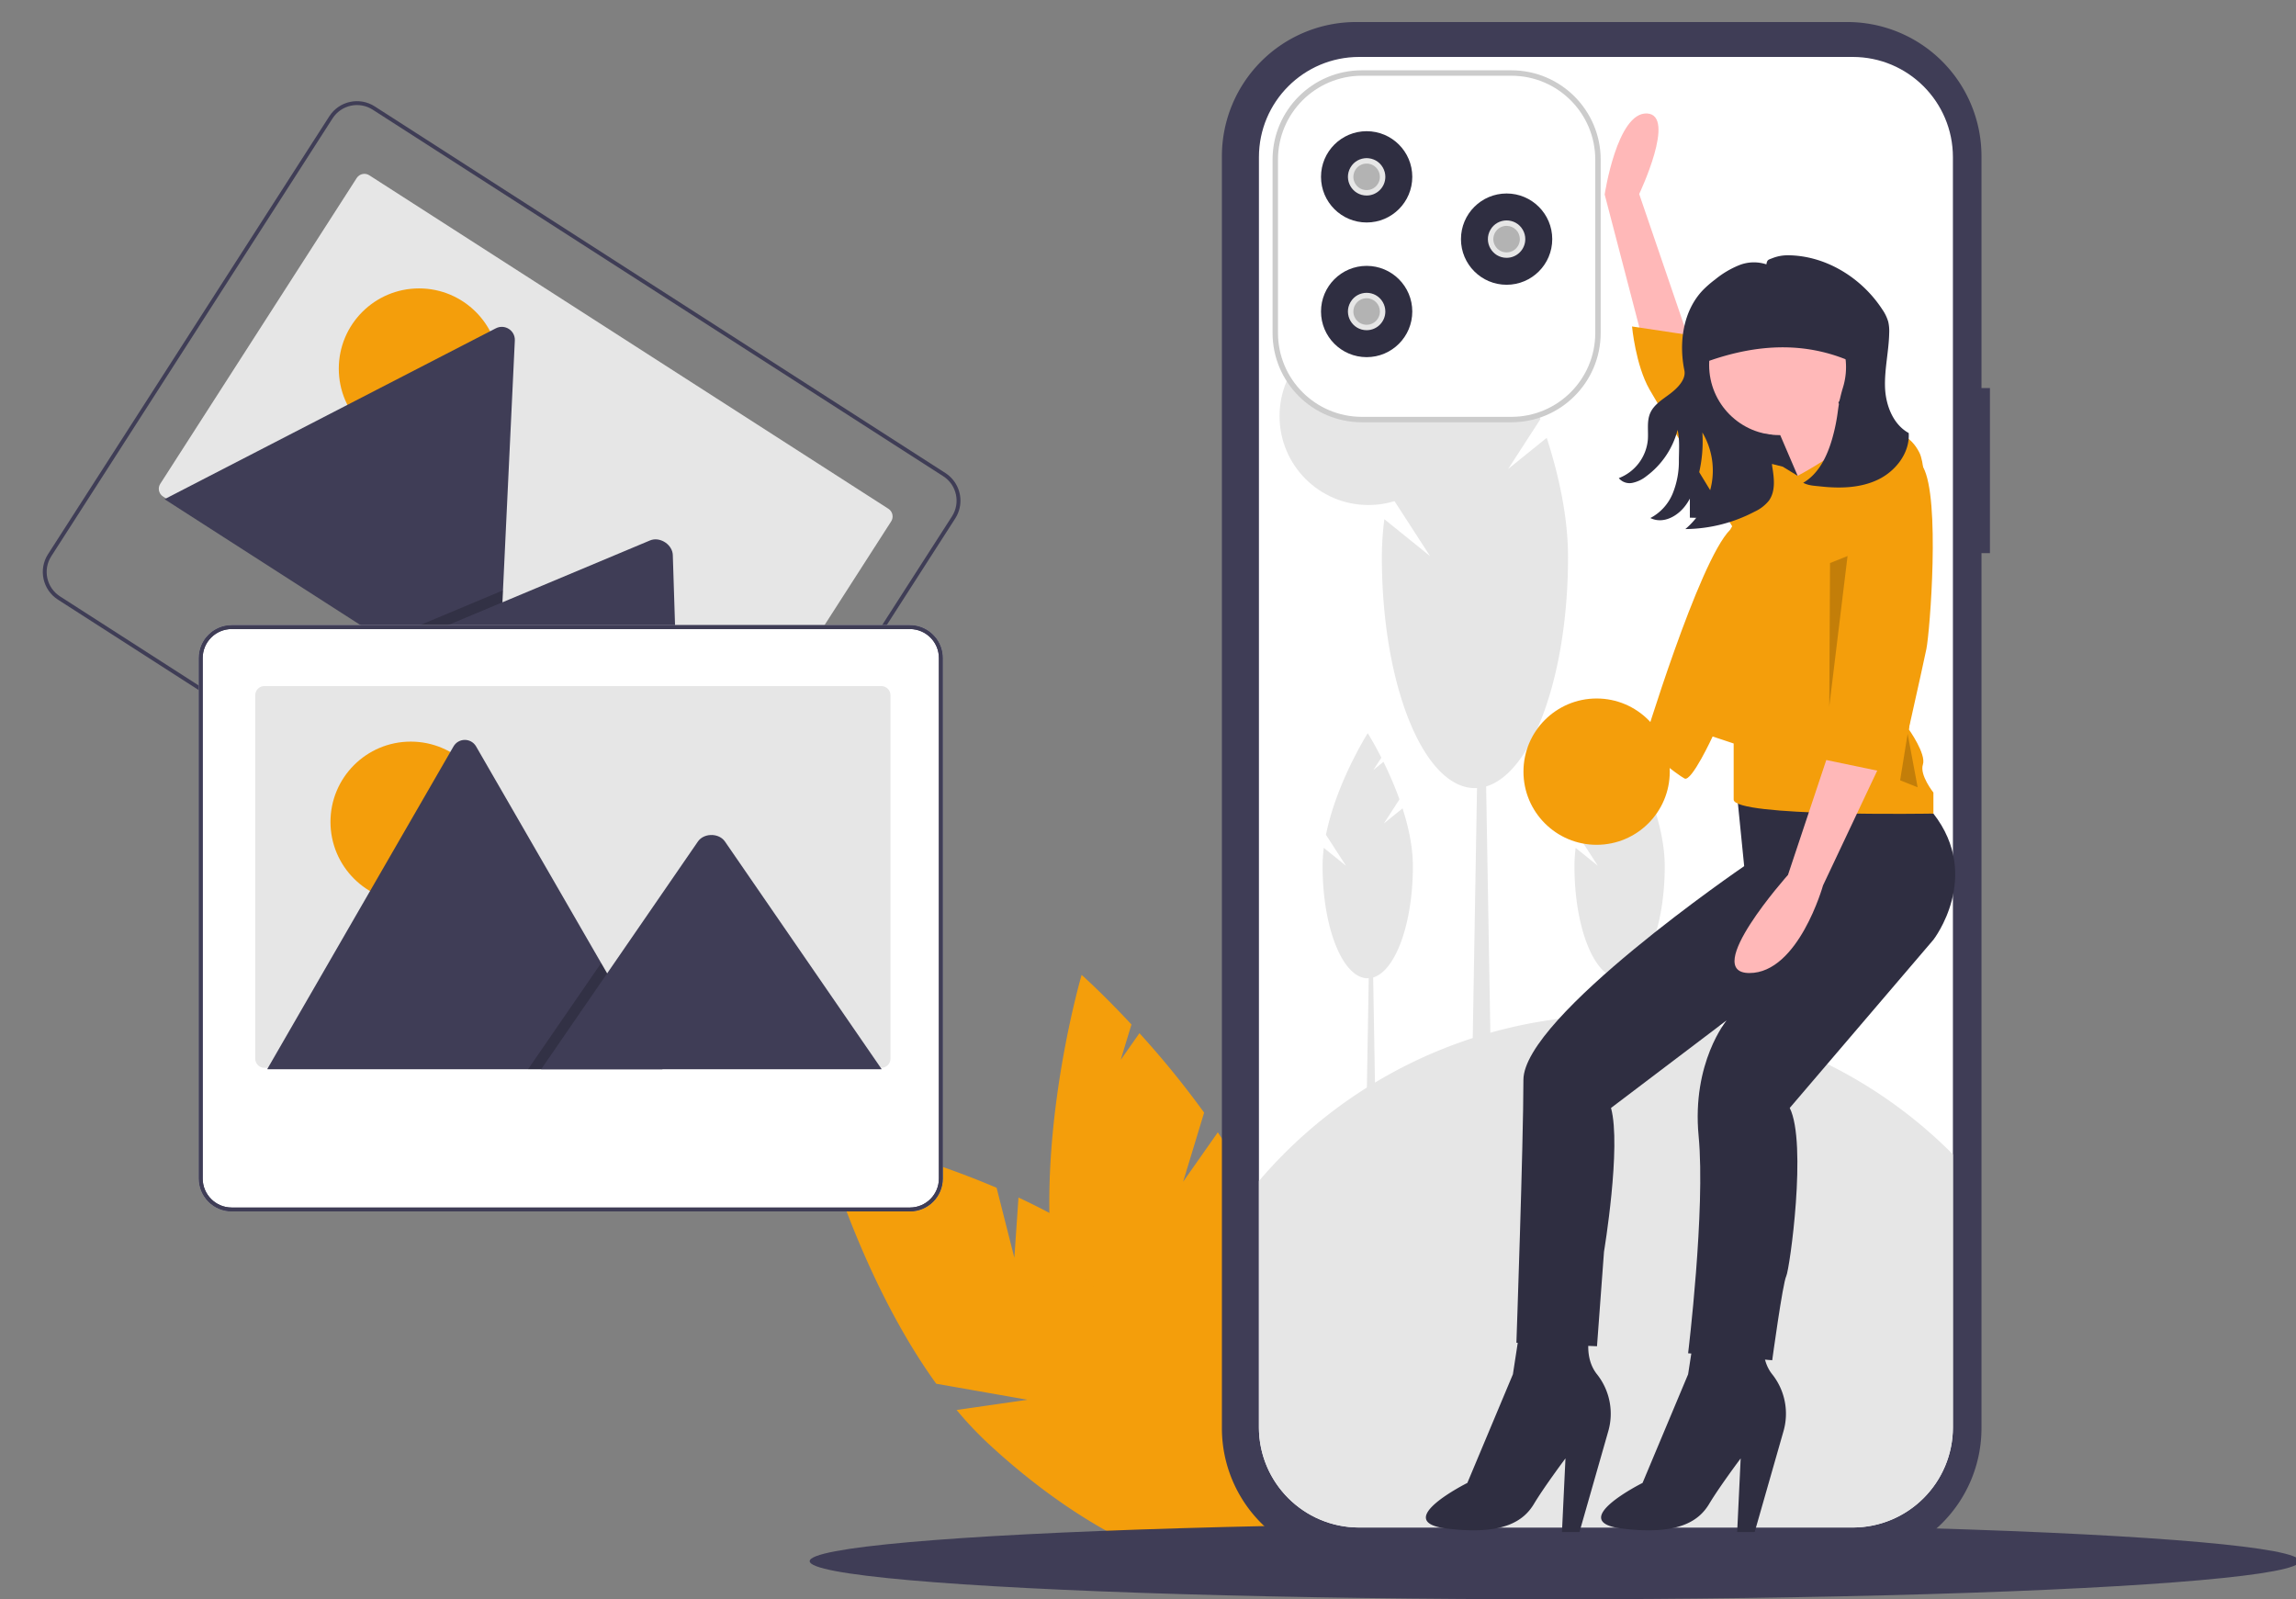 <?xml version="1.0" encoding="utf-8"?>
<svg viewBox="-382.574 -10.41 1084.839 755.604" xmlns="http://www.w3.org/2000/svg">
  <rect x="-382.574" y="-10.41" width="1084.839" height="755.604" fill="#808080" stroke="none"/>
  <path d="M344.694,661.251l-8.387-33.073A429.461,429.461,0,0,0,290.742,611.834l-1.058,15.371L285.39,610.271c-19.202-5.482-32.265-7.896-32.265-7.896s17.649,67.097,54.661,118.393l43.124,7.572-33.501,4.832A173.751,173.751,0,0,0,332.395,749.052c53.84,49.97,113.807,72.894,133.938,51.203s-7.195-79.784-61.035-129.754c-16.691-15.491-37.658-27.922-58.646-37.705Z" transform="matrix(1, 0, 0, 1, -248, -77.403)" fill="#f49e0b"/>
  <path d="M424.443,625.33l9.916-32.647a429.465,429.465,0,0,0-30.557-37.544L394.951,567.75l5.077-16.715c-13.604-14.618-23.539-23.438-23.539-23.438s-19.575,66.561-14.405,129.604l33.002,28.773L363.909,672.793a173.751,173.751,0,0,0,4.621,21.341c20.26,70.607,59.745,121.228,88.19,113.065s35.081-72.017,14.821-142.624c-6.281-21.889-17.804-43.368-30.714-62.592Z" transform="matrix(1, 0, 0, 1, -248, -77.403)" fill="#f49e0b"/>
  <ellipse cx="352" cy="727.194" rx="352" ry="18" fill="#3f3d56" transform="matrix(1, 0, 0, 1, 0, 1.4210854715202004e-14)"/>
  <path d="M805.654,250.35h-3.999V140.805a63.402,63.402,0,0,0-63.402-63.402H506.166a63.402,63.402,0,0,0-63.402,63.402V741.779a63.402,63.402,0,0,0,63.402,63.402H738.253a63.402,63.402,0,0,0,63.402-63.402V328.326h3.999Z" transform="matrix(1, 0, 0, 1, -248, -77.403)" fill="#3f3d56"/>
  <path d="M 788.16 141.247 L 788.16 741.337 C 788.16 767.488 766.961 788.687 740.81 788.687 L 507.61 788.687 C 481.459 788.687 460.26 767.488 460.26 741.337 L 460.26 141.247 C 460.26 115.096 481.459 93.897 507.61 93.897 L 535.9 93.897 C 529.879 108.692 540.757 124.875 556.73 124.887 L 494.499 150.045 C 510.472 150.033 524.82 108.691 518.8 93.897 L 740.81 93.897 C 766.961 93.897 788.16 115.096 788.16 141.247 Z" transform="matrix(1, 0, 0, 1, -248, -77.403)" fill="#fff"/>
  <path d="M788.16,612.407v128.93a47.351,47.351,0,0,1-47.35,47.35H507.61a47.351,47.351,0,0,1-47.35-47.35v-116.36a222.971,222.971,0,0,1,327.9-12.57Z" transform="matrix(1, 0, 0, 1, -248, -77.403)" fill="#e6e6e6"/>
  <polygon points="322.174 511.167 312.75 511.167 315.891 327.064 319.033 327.064 322.174 511.167" fill="#e6e6e6" transform="matrix(1, 0, 0, 1, 0, 1.4210854715202004e-14)"/>
  <path d="M578.028,288.559l15.214-23.512a352.497,352.497,0,0,0-15.608-36.537l-9.838,7.946,7.789-12.038c-7.423-14.613-13.265-23.82-13.265-23.82s-30.512,48.081-40.705,98.988l19.523,30.171L519.525,312.301a142.61,142.61,0,0,0-1.186,17.883c0,60.291,19.691,109.166,43.981,109.166s43.981-48.875,43.981-109.166c0-18.691-4.228-38.245-10.061-56.334Z" transform="matrix(1, 0, 0, 1, -248, -77.403)" fill="#e6e6e6"/>
  <polygon points="267.479 524.167 262.908 524.167 264.432 434.879 265.955 434.879 267.479 524.167" fill="#e6e6e6" transform="matrix(1, 0, 0, 1, 0, 1.4210854715202004e-14)"/>
  <path d="M519.288,456.068l7.378-11.403a170.957,170.957,0,0,0-7.57-17.72l-4.771,3.854,3.778-5.838c-3.6-7.087-6.433-11.552-6.433-11.552s-14.798,23.319-19.742,48.008l9.468,14.633-10.482-8.466a69.165,69.165,0,0,0-.575,8.673c0,29.24,9.55,52.945,21.33,52.945S533,505.496,533,476.255c0-9.065-2.051-18.549-4.88-27.321Z" transform="matrix(1, 0, 0, 1, -248, -77.403)" fill="#e6e6e6"/>
  <polygon points="386.479 524.167 381.908 524.167 383.432 434.879 384.955 434.879 386.479 524.167" fill="#e6e6e6" transform="matrix(1, 0, 0, 1, 0, 1.4210854715202004e-14)"/>
  <path d="M638.288,456.068l7.378-11.403a170.957,170.957,0,0,0-7.57-17.72l-4.771,3.854,3.778-5.838c-3.6-7.087-6.433-11.552-6.433-11.552s-14.798,23.319-19.742,48.008l9.468,14.633-10.482-8.466a69.165,69.165,0,0,0-.575,8.673c0,29.24,9.55,52.945,21.33,52.945S652,505.496,652,476.255c0-9.065-2.051-18.549-4.88-27.321Z" transform="matrix(1, 0, 0, 1, -248, -77.403)" fill="#e6e6e6"/>
  <circle cx="264" cy="186.194" r="42" fill="#e6e6e6" transform="matrix(1, 0, 0, 1, 0, 1.4210854715202004e-14)"/>
  <polygon points="415.872 234.173 492.533 236.077 502.852 144.666 415.872 144.666 415.872 234.173" fill="#2f2e41" transform="matrix(1, 0, 0, 1, 0, 1.4210854715202004e-14)"/>
  <path d="M644.77,239.961l-21.147-81.078s5.842-38.92,19.974-38.278-3.669,38.049-3.669,38.049l23.943,70.038Z" transform="matrix(1, 0, 0, 1, -248, -77.403)" fill="#ffb8b8"/>
  <path d="M686.224,443.109l3.311,33.115s-104.311,71.196-104.311,101-3.311,124.18-3.311,124.18l38.082,1.656,3.311-44.705s8.279-49.672,3.311-67.885l54.639-41.393s-16.557,19.869-13.246,54.639S663.044,706.37,663.044,706.37l39.738,3.311s4.967-36.426,6.623-39.738,9.934-62.918,1.656-79.475l67.885-79.475s23.18-29.803,0-59.606l-13.246-6.623Z" transform="matrix(1, 0, 0, 1, -248, -77.403)" fill="#2f2e41"/>
  <path d="M583.569,694.78l-3.311,21.524-21.524,51.328s-36.426,18.213-9.934,21.524,36.426-3.311,41.393-11.59,14.902-21.524,14.902-21.524L603.438,790.812h8.279l13.569-47.492a29.952,29.952,0,0,0-5.093-26.768q-.098-.124-.197-.248c-6.623-8.279-3.311-19.869-3.311-19.869Z" transform="matrix(1, 0, 0, 1, -248, -77.403)" fill="#2f2e41"/>
  <path d="M666.355,694.78l-3.311,21.524-21.524,51.328s-36.426,18.213-9.934,21.524,36.426-3.311,41.393-11.59,14.902-21.524,14.902-21.524L686.224,790.812h8.279l13.569-47.492a29.952,29.952,0,0,0-5.093-26.768q-.098-.124-.197-.248c-6.623-8.279-3.311-19.869-3.311-19.869Z" transform="matrix(1, 0, 0, 1, -248, -77.403)" fill="#2f2e41"/>
  <circle cx="458.093" cy="162.051" r="33.115" fill="#ffb8b8" transform="matrix(1, 0, 0, 1, 0, 1.4210854715202004e-14)"/>
  <path d="M704.437,267.601l14.902,34.77,29.803-23.18s-18.213-24.836-18.213-28.147Z" transform="matrix(1, 0, 0, 1, -248, -77.403)" fill="#ffb8b8"/>
  <path d="M707.749,287.47l7.064,4.341s22.823-12.101,28.576-20.639c0,0,20.655-6.882,28.934,9.675s-4.967,130.803-4.967,130.803,8.279,11.59,6.623,16.557S778.945,441.453,778.945,441.453v9.934s-94.377,1.656-94.377-6.623V418.273l-9.934-3.311s-9.934,21.524-13.246,19.869-19.869-14.902-19.869-14.902,26.492-87.754,41.393-102.655l18.213-31.459Z" transform="matrix(1, 0, 0, 1, -248, -77.403)" fill="#f49e0b"/>
  <path d="M704.437,289.126s-3.311-6.623-8.279-8.279-29.803-36.426-29.803-36.426l3.311-18.213-33.115-4.967s1.656,18.213,8.279,29.803,43.049,71.196,43.049,71.196l18.213-33.115Z" transform="matrix(1, 0, 0, 1, -248, -77.403)" fill="#f49e0b"/>
  <path d="M730.101,420.756l-19.869,59.606s-41.393,46.36-18.213,46.36,34.77-41.393,34.77-41.393l28.147-59.606Z" transform="matrix(1, 0, 0, 1, -248, -77.403)" fill="#ffb8b8"/>
  <path d="M666.405,239.938c26.522-10.63,52.669-12.898,78.135,0V218.511A13.955,13.955,0,0,0,730.584,204.556H677.43a11.025,11.025,0,0,0-11.025,11.025Z" transform="matrix(1, 0, 0, 1, -248, -77.403)" fill="#2f2e41"/>
  <path d="M750.798,285.814s15.107-12.796,23.283,1.881,3.209,77.594,1.553,85.873-13.246,59.606-13.246,59.606l-39.738-8.279s-3.311-23.18,6.623-21.524Z" transform="matrix(1, 0, 0, 1, -248, -77.403)" fill="#f49e0b"/>
  <path d="M767.278,271.587c-7.475-4.105-10.954-13.318-11.202-21.843-.248-8.524,1.819-16.961,1.982-25.487a19.701,19.701,0,0,0-.442-5.197,19.992,19.992,0,0,0-2.859-5.917c-9.721-14.895-26.618-25.372-44.416-25.537a19.727,19.727,0,0,0-7.516,1.382c-1.84.737-2.442.647-2.794,2.906a18.808,18.808,0,0,0-12.908.41,43.67,43.67,0,0,0-11.288,6.722,50.911,50.911,0,0,0-5.707,4.941c-9.406,9.744-11.572,24.762-8.847,38.028.886,4.313-3.365,8.477-6.882,11.126s-7.578,5.082-9.305,9.132c-1.661,3.896-.749,8.352-1.083,12.574a21.506,21.506,0,0,1-13.72,18.069,6.619,6.619,0,0,0,6.386,2.246,15.717,15.717,0,0,0,6.654-3.168,39.582,39.582,0,0,0,14.756-21.895c1.033,4.698.632,9.544.594,14.355a40.097,40.097,0,0,1-2.907,15.679,22.958,22.958,0,0,1-10.57,11.639c4.614,2.259,9.698.622,13.607-2.711,3.909-3.332,6.218-8.17,7.83-13.047a65.027,65.027,0,0,0,3.133-24.68A35.239,35.239,0,0,1,674.197,295.34a36.73,36.73,0,0,1-12.458,21.624,71.559,71.559,0,0,0,32.752-8.248,18.537,18.537,0,0,0,6.718-5.174c3.251-4.51,2.482-10.661,1.57-16.145-.721-4.336,4.698-10.605,1.595-13.719a5.144,5.144,0,0,0-3.449-1.482c-9.453-.91-18.205-5.657-23.25-13.703-3.535-5.638-5.876-12.076-5.876-18.097a32.931,32.931,0,1,1,64.385,9.772,66.082,66.082,0,0,0-2.397,11.16,87.685,87.685,0,0,1-2.673,12.983c-2.348,8.175-6.325,16.517-13.685,20.781,2.473,1.353,5.336,1.414,8.138,1.723,9.235,1.018,18.948.793,27.307-3.263C761.23,289.496,767.874,280.858,767.278,271.587Z" transform="matrix(1, 0, 0, 1, -248, -77.403)" fill="#2f2e41"/>
  <polygon points="490.38 252.288 481.739 323.422 482.101 255.6 490.38 252.288" opacity="0.2" transform="matrix(1, 0, 0, 1, 0, 1.4210854715202004e-14)"/>
  <polygon points="518.772 336.291 515.216 358.255 523.494 361.567 518.772 336.291" opacity="0.2" transform="matrix(1, 0, 0, 1, 0, 1.4210854715202004e-14)"/>
  <path d="M 331.575 187.82 L 260.861 187.82 C 238.295 187.794 220.008 169.507 219.983 146.941 L 219.983 64.969 C 220.008 42.404 238.295 24.117 260.861 24.091 L 331.575 24.091 C 354.142 24.117 372.429 42.404 372.454 64.969 L 372.454 146.941 C 372.429 169.507 354.142 187.794 331.575 187.82 Z" fill="#fff" style="" transform="matrix(1, 0, 0, 1, 0, 1.4210854715202004e-14)"/>
  <path d="M 331.575 189.103 L 260.861 189.103 C 237.587 189.076 218.727 170.215 218.7 146.941 L 218.7 64.969 C 218.727 41.695 237.587 22.834 260.861 22.809 L 331.575 22.809 C 354.851 22.834 373.71 41.695 373.737 64.969 L 373.737 146.941 C 373.71 170.215 354.851 189.076 331.575 189.103 Z M 260.861 25.374 C 239.003 25.399 221.29 43.112 221.265 64.969 L 221.265 146.941 C 221.29 168.798 239.003 186.511 260.861 186.537 L 331.575 186.537 C 353.434 186.511 371.147 168.798 371.172 146.941 L 371.172 64.969 C 371.146 43.112 353.433 25.399 331.575 25.374 L 260.861 25.374 Z" fill="#ccc" style="" transform="matrix(1, 0, 0, 1, 0, 1.4210854715202004e-14)"/>
  <circle cx="371.812" cy="354.169" r="34.563" fill="#f49e0b" style="" transform="matrix(1, 0, 0, 1, 0, 1.4210854715202004e-14)"/>
  <circle cx="263.154" cy="73.141" r="21.564" fill="#2f2e41" style="" transform="matrix(1, 0, 0, 1, 0, 1.4210854715202004e-14)"/>
  <circle cx="263.154" cy="136.77" r="21.564" fill="#2f2e41" style="" transform="matrix(1, 0, 0, 1, 0, 1.4210854715202004e-14)"/>
  <circle cx="329.282" cy="102.57" r="21.564" fill="#2f2e41" style="" transform="matrix(1, 0, 0, 1, 0, 1.4210854715202004e-14)"/>
  <circle cx="263.154" cy="72.141" r="7.547" fill="#b3b3b3" style="" transform="matrix(1, 0, 0, 1, 0, 1.4210854715202004e-14)"/>
  <path d="M 263.154 81.971 C 256.357 81.971 252.108 74.613 255.507 68.726 C 258.906 62.839 267.403 62.839 270.801 68.726 C 271.576 70.069 271.985 71.59 271.985 73.141 C 271.979 78.016 268.029 81.966 263.154 81.971 Z M 263.154 66.876 C 258.332 66.876 255.318 72.097 257.729 76.274 C 260.14 80.449 266.169 80.449 268.579 76.274 C 269.13 75.321 269.419 74.241 269.419 73.141 C 269.416 69.683 266.613 66.88 263.154 66.876 Z" fill="#e6e6e6" style="" transform="matrix(1, 0, 0, 1, 0, 1.4210854715202004e-14)"/>
  <circle cx="329.282" cy="101.57" r="7.547" fill="#b3b3b3" style="" transform="matrix(1, 0, 0, 1, 0, 1.4210854715202004e-14)"/>
  <path d="M 329.283 111.4 C 322.485 111.4 318.237 104.042 321.635 98.155 C 325.034 92.268 333.53 92.268 336.93 98.155 C 337.705 99.497 338.112 101.019 338.112 102.569 C 338.107 107.444 334.158 111.395 329.283 111.4 Z M 329.283 96.305 C 324.46 96.305 321.446 101.526 323.857 105.702 C 326.268 109.878 332.296 109.878 334.708 105.702 C 335.258 104.75 335.547 103.67 335.547 102.569 C 335.543 99.112 332.74 96.309 329.283 96.305 Z" fill="#e6e6e6" style="" transform="matrix(1, 0, 0, 1, 0, 1.4210854715202004e-14)"/>
  <circle cx="263.154" cy="136.77" r="7.547" fill="#b3b3b3" style="" transform="matrix(1, 0, 0, 1, 0, 1.4210854715202004e-14)"/>
  <path d="M 263.154 145.6 C 256.357 145.6 252.108 138.242 255.507 132.355 C 258.906 126.468 267.403 126.468 270.801 132.355 C 271.576 133.697 271.984 135.219 271.985 136.77 C 271.979 141.645 268.029 145.595 263.154 145.6 Z M 263.154 130.505 C 258.332 130.505 255.318 135.726 257.729 139.903 C 260.14 144.078 266.169 144.078 268.579 139.903 C 269.13 138.95 269.419 137.87 269.419 136.77 C 269.416 133.312 266.613 130.509 263.154 130.505 Z" fill="#e6e6e6" style="" transform="matrix(1, 0, 0, 1, 0, 1.4210854715202004e-14)"/>
  <path d="M 38.487 235.944 L -54.328 380.419 C -55.617 382.428 -58.29 383.01 -60.299 381.721 L -60.302 381.72 L -305.555 224.161 C -305.731 224.051 -305.896 223.925 -306.05 223.786 C -307.673 222.38 -308.017 219.995 -306.856 218.187 L -214.041 73.714 C -212.752 71.705 -210.078 71.121 -208.069 72.411 L -208.067 72.413 L 37.187 229.97 C 39.195 231.259 39.778 233.934 38.489 235.941 L 38.487 235.944 Z" fill="#e6e6e6" style="" transform="matrix(1, 0, 0, 1, 0, 1.4210854715202004e-14)"/>
  <circle cx="-184.568" cy="163.782" r="37.929" fill="#f49e0b" style="" transform="matrix(1, 0, 0, 1, 0, 1.4210854715202004e-14)"/>
  <path d="M -147.674 326.406 L -304.218 225.838 C -304.416 225.715 -304.602 225.574 -304.774 225.416 L -148.347 144.735 C -144.151 142.525 -139.135 145.686 -139.319 150.424 C -139.32 150.46 -139.321 150.496 -139.324 150.532 L -144.923 268.516 L -145.189 274.164 L -147.674 326.406 Z" fill="#3f3d56" style="" transform="matrix(1, 0, 0, 1, 0, 1.4210854715202004e-14)"/>
  <polygon points="-147.675 326.406 -201.123 292.069 -150.402 270.814 -146.75 269.283 -144.924 268.516 -145.189 274.164 -147.675 326.406" opacity="0.2" style="isolation: isolate;" transform="matrix(1, 0, 0, 1, 0, 1.4210854715202004e-14)"/>
  <path d="M -60.511 382.402 L -195.91 295.419 L -145.189 274.164 L -141.537 272.631 L -75.44 244.93 C -71.107 243.115 -65.584 246.376 -64.776 250.913 C -64.723 251.221 -64.691 251.531 -64.679 251.843 L -60.511 382.402 Z" fill="#3f3d56" style="" transform="matrix(1, 0, 0, 1, 0, 1.4210854715202004e-14)"/>
  <path d="M 70.845 229.613 C 72.302 223.23 69.607 216.617 64.104 213.07 L -205.517 39.858 C -212.731 35.219 -222.341 37.312 -226.974 44.53 L -359.893 251.433 C -364.515 258.65 -362.427 268.246 -355.223 272.889 L -85.602 446.101 C -78.385 450.723 -68.789 448.633 -64.146 441.429 L 68.774 234.526 C 69.744 233.022 70.445 231.359 70.845 229.613 Z M -65.683 440.443 C -69.778 446.8 -78.247 448.644 -84.615 444.564 L -354.235 271.352 C -360.592 267.257 -362.437 258.788 -358.357 252.42 L -225.436 45.516 C -221.341 39.159 -212.872 37.316 -206.504 41.395 L 63.116 214.607 C 69.474 218.702 71.317 227.171 67.238 233.539 L -65.683 440.443 Z" fill="#3f3d56" style="" transform="matrix(1, 0, 0, 1, 0, 1.4210854715202004e-14)"/>
  <path d="M 61.972 295.246 C 59.747 289.087 53.905 284.979 47.358 284.97 L -273.106 284.97 C -281.683 284.966 -288.637 291.921 -288.633 300.497 L -288.633 546.418 C -288.622 554.988 -281.677 561.932 -273.106 561.945 L 47.358 561.945 C 55.928 561.932 62.872 554.988 62.885 546.418 L 62.885 300.497 C 62.888 298.707 62.578 296.93 61.972 295.246 Z" fill="#fff" style="" transform="matrix(1, 0, 0, 1, 0, 1.4210854715202004e-14)"/>
  <path d="M 61.972 295.246 C 59.747 289.087 53.905 284.979 47.358 284.97 L -273.106 284.97 C -281.683 284.966 -288.637 291.921 -288.633 300.497 L -288.633 546.418 C -288.622 554.988 -281.677 561.932 -273.106 561.945 L 47.358 561.945 C 55.928 561.932 62.872 554.988 62.885 546.418 L 62.885 300.497 C 62.888 298.707 62.578 296.93 61.972 295.246 Z M 61.058 546.418 C 61.049 553.98 54.92 560.109 47.358 560.118 L -273.106 560.118 C -280.67 560.109 -286.798 553.98 -286.807 546.418 L -286.807 300.497 C -286.798 292.935 -280.67 286.806 -273.106 286.797 L 47.358 286.797 C 54.92 286.806 61.049 292.935 61.058 300.497 L 61.058 546.418 Z" fill="#3f3d56" style="" transform="matrix(1, 0, 0, 1, 0, 1.4210854715202004e-14)"/>
  <path d="M 38.169 318.062 L 38.169 489.779 C 38.17 492.167 36.236 494.102 33.849 494.102 L -257.656 494.102 C -257.864 494.104 -258.072 494.088 -258.276 494.055 C -260.401 493.748 -261.981 491.927 -261.981 489.779 L -261.981 318.062 C -261.981 315.674 -260.046 313.738 -257.66 313.737 L 33.846 313.737 C 36.232 313.737 38.168 315.672 38.169 318.058 L 38.169 318.062 Z" fill="#e6e6e6" style="" transform="matrix(1, 0, 0, 1, 0, 1.4210854715202004e-14)"/>
  <circle cx="-188.5" cy="377.91" r="37.929" fill="#f49e0b" style="" transform="matrix(1, 0, 0, 1, 0, 1.4210854715202004e-14)"/>
  <path d="M -69.561 494.791 L -255.626 494.791 C -255.859 494.794 -256.091 494.776 -256.321 494.736 L -168.322 342.307 C -165.986 338.179 -160.056 338.127 -157.65 342.214 C -157.631 342.245 -157.613 342.276 -157.596 342.307 L -98.537 444.599 L -95.707 449.493 L -69.561 494.791 Z" fill="#3f3d56" style="" transform="matrix(1, 0, 0, 1, 0, 1.4210854715202004e-14)"/>
  <polygon points="-69.562 494.791 -133.089 494.791 -101.904 449.493 -99.659 446.231 -98.537 444.599 -95.708 449.493 -69.562 494.791" opacity="0.2" style="isolation: isolate;" transform="matrix(1, 0, 0, 1, 0, 1.4210854715202004e-14)"/>
  <path d="M 34.039 494.791 L -126.892 494.791 L -95.707 449.493 L -93.463 446.231 L -52.825 387.198 C -50.161 383.329 -43.752 383.088 -40.619 386.468 C -40.409 386.699 -40.214 386.943 -40.035 387.198 L 34.039 494.791 Z" fill="#3f3d56" style="" transform="matrix(1, 0, 0, 1, 0, 1.4210854715202004e-14)"/>
  <path d="M 61.972 295.246 C 59.747 289.087 53.905 284.979 47.358 284.97 L -273.106 284.97 C -281.683 284.966 -288.637 291.921 -288.633 300.497 L -288.633 546.418 C -288.622 554.988 -281.677 561.932 -273.106 561.945 L 47.358 561.945 C 55.928 561.932 62.872 554.988 62.885 546.418 L 62.885 300.497 C 62.888 298.707 62.578 296.93 61.972 295.246 Z M 61.058 546.418 C 61.049 553.98 54.92 560.109 47.358 560.118 L -273.106 560.118 C -280.67 560.109 -286.798 553.98 -286.807 546.418 L -286.807 300.497 C -286.798 292.935 -280.67 286.806 -273.106 286.797 L 47.358 286.797 C 54.92 286.806 61.049 292.935 61.058 300.497 L 61.058 546.418 Z" fill="#3f3d56" style="" transform="matrix(1, 0, 0, 1, 0, 1.4210854715202004e-14)"/>
</svg>